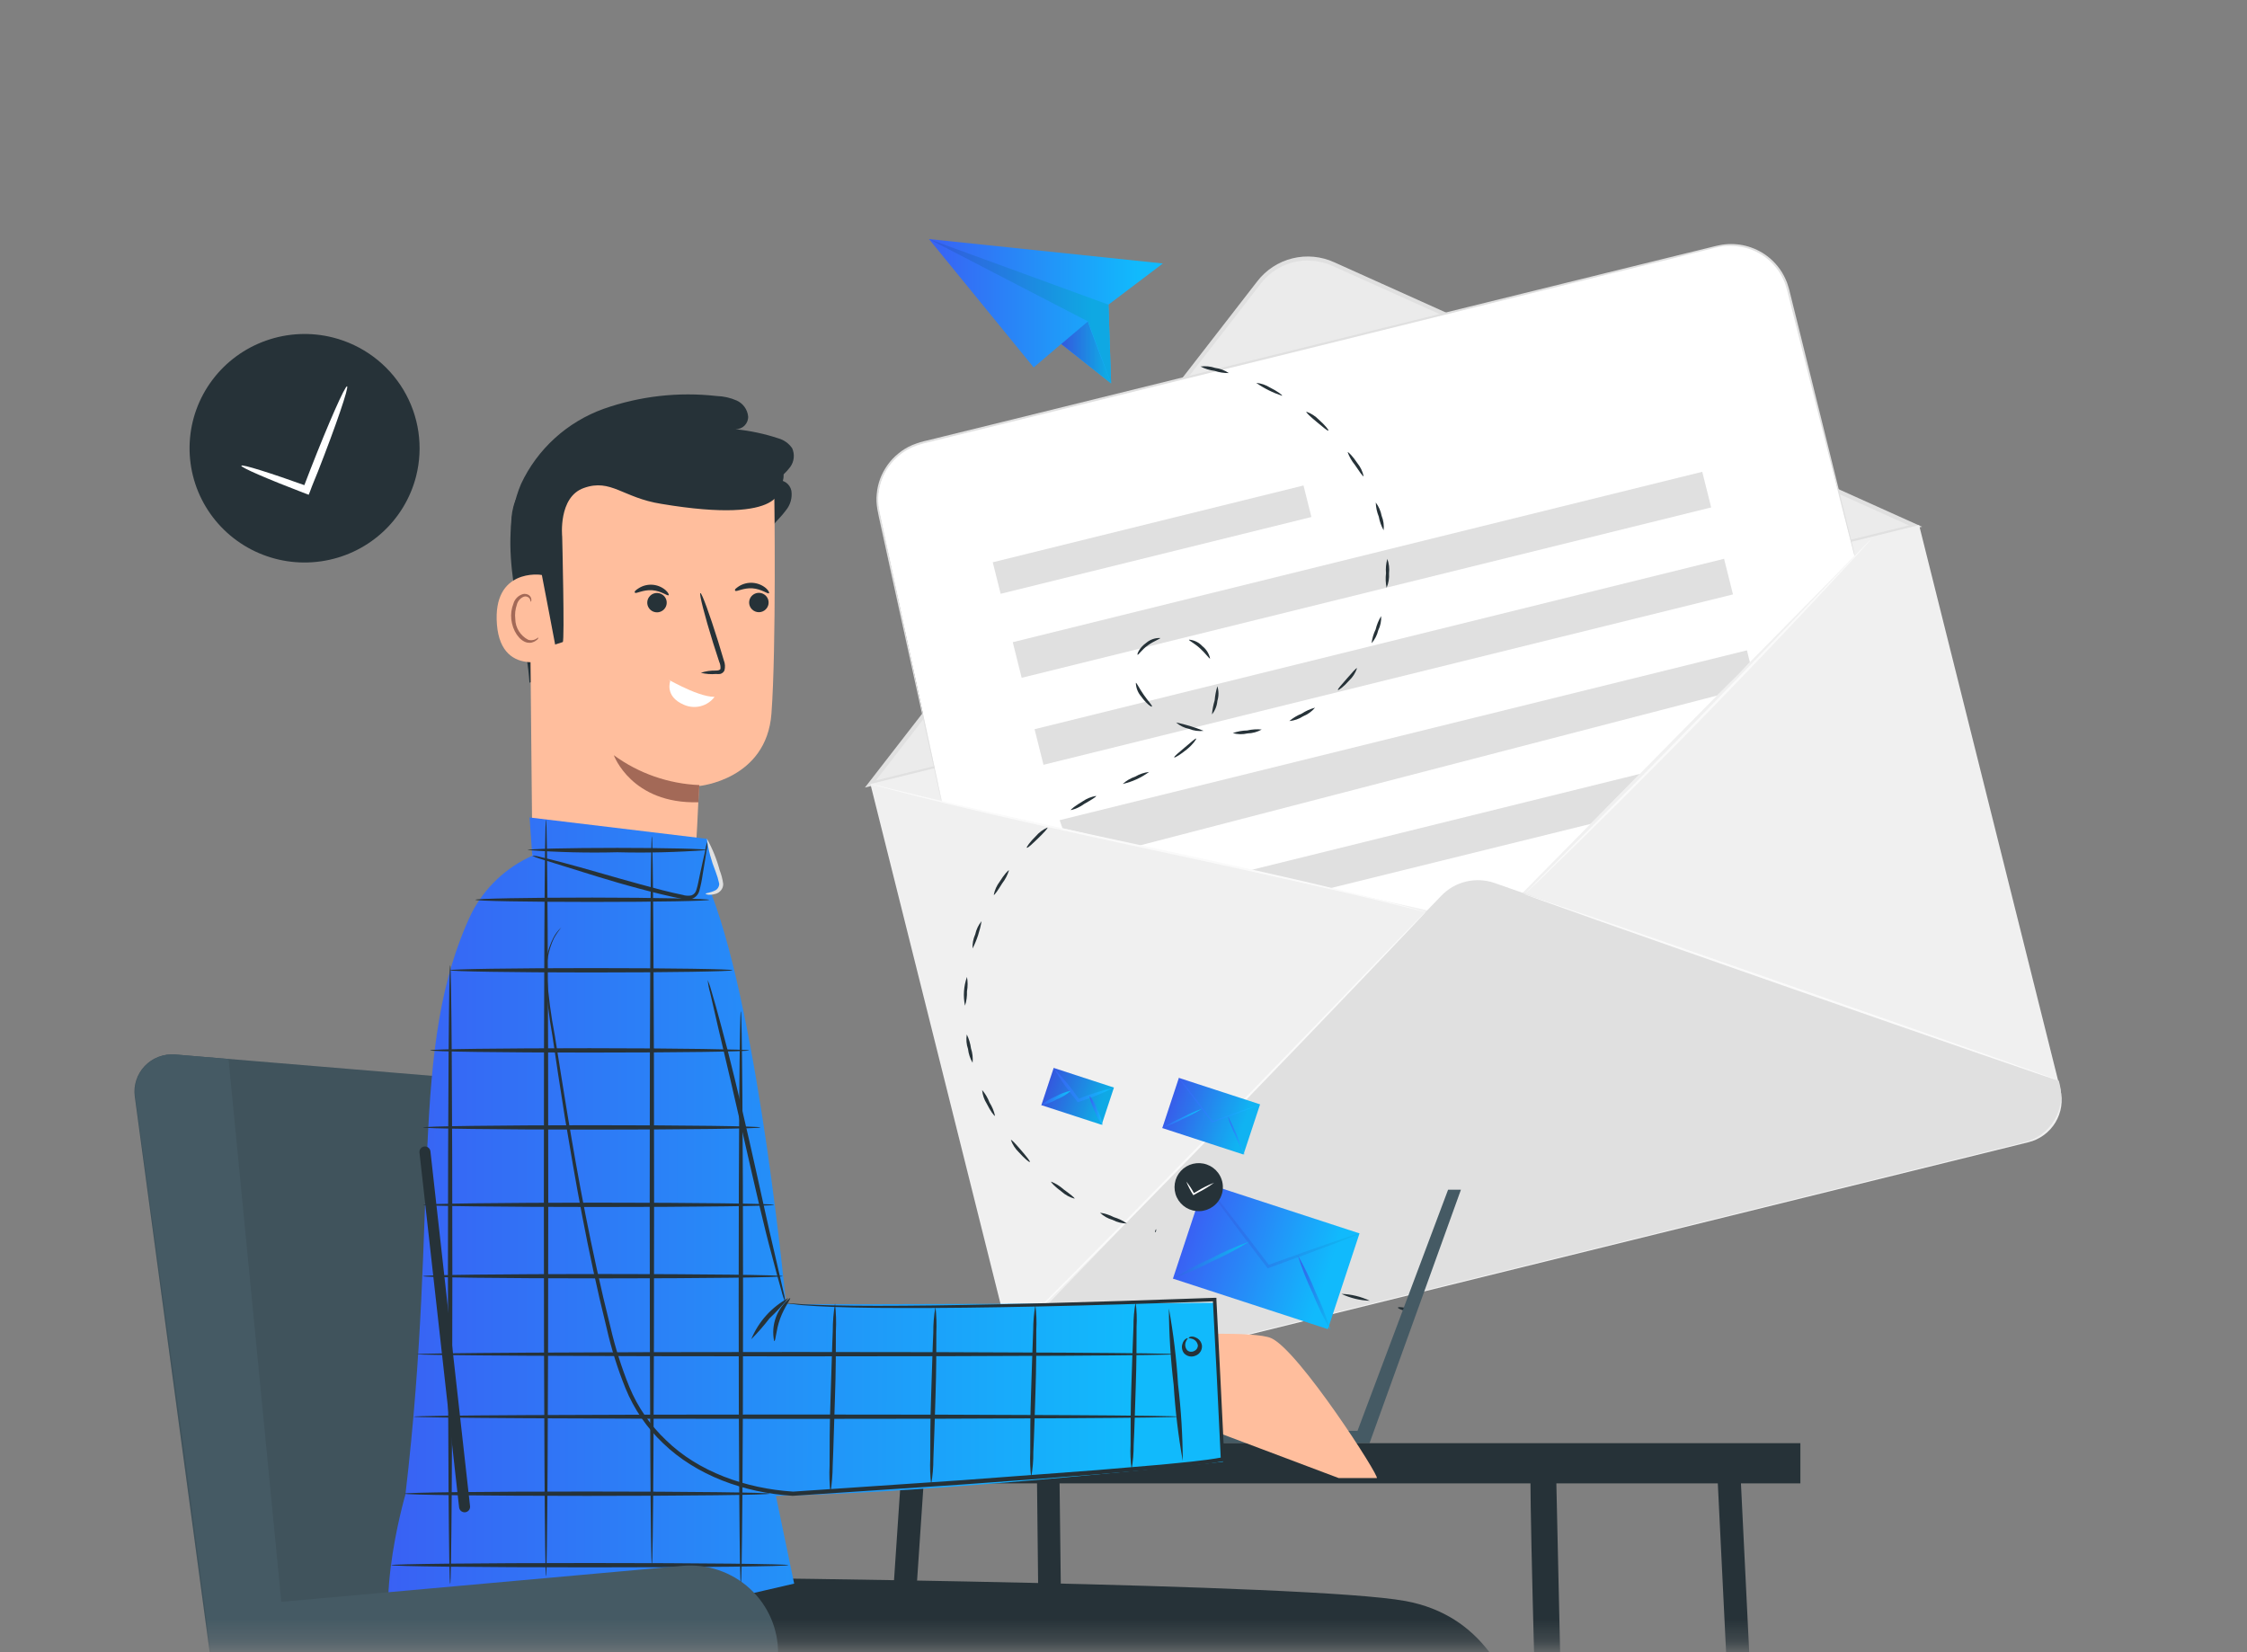 <svg width="102" height="75" viewBox="0 0 102 75" fill="none" xmlns="http://www.w3.org/2000/svg">
<rect x="0" y="0" width="102" height="75" fill="#808080" stroke="none"/>
<mask id="mask0_1708_5798" style="mask-type:alpha" maskUnits="userSpaceOnUse" x="0" y="0" width="102" height="75">
<rect y="0.615" width="102" height="74.103" fill="#C4C4C4"/>
</mask>
<g mask="url(#mask0_1708_5798)">
<g clip-path="url(#clip0_1708_5798)">
<path d="M57.151 12.826L39.512 35.588L86.949 23.875L60.527 11.985C59.952 11.725 59.304 11.667 58.691 11.82C58.078 11.973 57.535 12.327 57.151 12.826Z" fill="#EBEBEB"/>
<path d="M39.262 35.75L57.073 12.769C57.471 12.252 58.033 11.885 58.668 11.728C59.303 11.571 59.973 11.634 60.568 11.906L87.251 23.912L39.262 35.75ZM59.367 11.823C58.953 11.823 58.544 11.919 58.173 12.102C57.802 12.285 57.479 12.551 57.229 12.879L39.761 35.428L86.653 23.849L60.488 12.069C60.136 11.912 59.754 11.831 59.367 11.832V11.823Z" fill="#E0E0E0"/>
<path d="M39.511 35.589L87.115 23.835L93.529 49.461C93.656 49.968 93.574 50.505 93.303 50.953C93.032 51.401 92.592 51.724 92.081 51.85L48.329 62.653C47.819 62.779 47.278 62.698 46.827 62.429C46.376 62.159 46.052 61.723 45.925 61.215L39.511 35.589Z" fill="#F0F0F0"/>
<path d="M84.184 25.238L67.693 41.974L42.766 36.401L39.914 23.269C39.757 22.592 39.873 21.88 40.239 21.287C40.605 20.694 41.19 20.268 41.869 20.1L77.929 11.197C78.269 11.113 78.622 11.096 78.969 11.147C79.315 11.199 79.648 11.318 79.948 11.497C80.248 11.677 80.51 11.914 80.718 12.194C80.926 12.474 81.076 12.792 81.16 13.129L84.184 25.238Z" fill="white"/>
<path d="M65.429 40.659L45.844 60.986C45.913 61.262 46.037 61.522 46.207 61.751C46.378 61.98 46.592 62.174 46.837 62.321C47.083 62.468 47.356 62.565 47.639 62.607C47.923 62.649 48.212 62.636 48.49 62.567L91.906 51.846C92.468 51.707 92.951 51.352 93.249 50.86C93.548 50.367 93.637 49.777 93.498 49.219L93.457 49.057L67.849 40.084C67.432 39.938 66.983 39.915 66.553 40.017C66.124 40.118 65.733 40.341 65.429 40.659Z" fill="#E0E0E0"/>
<path d="M59.171 22.038L45.065 25.524L45.423 26.955L59.53 23.469L59.171 22.038Z" fill="#E0E0E0"/>
<path d="M77.272 21.417L45.973 29.151L46.377 30.768L77.677 23.034L77.272 21.417Z" fill="#E0E0E0"/>
<path d="M78.262 25.366L46.963 33.101L47.368 34.717L78.667 26.983L78.262 25.366Z" fill="#E0E0E0"/>
<path d="M78.92 30.6L77.94 31.574L51.664 38.397L48.231 37.6L48.101 37.23L79.3 29.521L79.433 30.057L78.92 30.6Z" fill="#E0E0E0"/>
<path d="M72.2 37.401L60.361 40.324L56.744 39.503L74.434 35.131L72.2 37.401Z" fill="#E0E0E0"/>
<path d="M64.713 41.398C64.713 41.398 64.701 41.419 64.669 41.454L64.528 41.606L63.983 42.186L61.965 44.308C60.257 46.096 57.889 48.566 55.267 51.273C52.645 53.98 50.236 56.41 48.479 58.151C47.601 59.022 46.886 59.725 46.389 60.205L45.816 60.757L45.665 60.899C45.649 60.917 45.631 60.932 45.611 60.945C45.624 60.926 45.64 60.908 45.657 60.892L45.802 60.743L46.358 60.178L48.427 58.103C50.171 56.349 52.567 53.914 55.195 51.205C57.822 48.496 60.198 46.051 61.912 44.261L63.95 42.16L64.506 41.593L64.654 41.448C64.695 41.413 64.713 41.398 64.713 41.398Z" fill="#FAFAFA"/>
<path d="M93.457 49.053C93.448 49.079 87.987 47.196 81.261 44.848C74.534 42.499 69.088 40.574 69.098 40.548C69.107 40.522 74.568 42.403 81.294 44.752C88.02 47.1 93.466 49.026 93.457 49.053Z" fill="#FAFAFA"/>
<path d="M84.968 24.432C84.958 24.449 84.946 24.464 84.933 24.478L84.829 24.605L84.39 25.09L82.754 26.855C81.368 28.34 79.437 30.375 77.273 32.597C75.109 34.819 73.111 36.801 71.662 38.225L69.937 39.904L69.463 40.355L69.338 40.471C69.309 40.497 69.294 40.51 69.292 40.508C69.304 40.492 69.317 40.477 69.331 40.464L69.448 40.34L69.909 39.876L71.61 38.176C73.048 36.738 75.025 34.747 77.189 32.527C79.354 30.307 81.292 28.287 82.693 26.814L84.351 25.071L84.805 24.6L84.926 24.478C84.938 24.461 84.952 24.446 84.968 24.432Z" fill="#FAFAFA"/>
<path d="M64.713 41.398C64.691 41.397 64.669 41.394 64.648 41.388L64.463 41.343L63.722 41.159C63.088 41.001 62.167 40.778 61.027 40.513C58.75 39.978 55.591 39.287 52.1 38.536C48.609 37.785 45.451 37.084 43.177 36.53C42.04 36.254 41.121 36.022 40.489 35.853L39.761 35.656L39.575 35.603C39.553 35.598 39.532 35.591 39.512 35.581L39.577 35.593L39.762 35.636L40.504 35.82C41.139 35.978 42.06 36.199 43.2 36.466C45.477 37.002 48.635 37.692 52.127 38.443C55.62 39.194 58.776 39.895 61.05 40.449C62.187 40.725 63.106 40.955 63.738 41.126L64.465 41.323L64.65 41.377L64.713 41.398Z" fill="#FAFAFA"/>
<path d="M84.184 25.238C84.184 25.238 84.166 25.178 84.134 25.054L83.999 24.534C83.88 24.072 83.708 23.396 83.486 22.526L81.62 15.141C81.521 14.751 81.42 14.352 81.318 13.943C81.268 13.741 81.216 13.533 81.162 13.325C81.136 13.22 81.11 13.115 81.077 13.014C81.048 12.91 81.011 12.809 80.966 12.712C80.782 12.299 80.493 11.941 80.128 11.672C79.762 11.404 79.332 11.235 78.881 11.182C78.647 11.15 78.409 11.15 78.175 11.182C77.942 11.223 77.704 11.287 77.465 11.344L76.011 11.712L72.97 12.458L59.46 15.807L45.933 19.143L42.896 19.89L42.155 20.074C41.914 20.124 41.678 20.194 41.45 20.286C41.011 20.475 40.632 20.78 40.353 21.167C40.219 21.355 40.109 21.56 40.027 21.776C39.951 21.99 39.901 22.212 39.877 22.437C39.824 22.888 39.95 23.323 40.038 23.751C40.224 24.61 40.401 25.433 40.57 26.22C41.247 29.365 41.793 31.909 42.171 33.67C42.357 34.55 42.503 35.231 42.603 35.695C42.649 35.925 42.686 36.101 42.712 36.223C42.738 36.344 42.746 36.407 42.746 36.407C42.746 36.407 42.729 36.346 42.701 36.223C42.673 36.1 42.635 35.927 42.583 35.698C42.479 35.233 42.329 34.552 42.134 33.674C41.747 31.914 41.189 29.37 40.5 26.231C40.329 25.445 40.148 24.622 39.961 23.762C39.872 23.339 39.742 22.89 39.798 22.424C39.819 22.191 39.87 21.962 39.95 21.741C40.034 21.518 40.147 21.307 40.285 21.112C40.425 20.914 40.593 20.736 40.783 20.584C40.974 20.426 41.187 20.297 41.415 20.201C41.647 20.107 41.887 20.034 42.132 19.984L42.874 19.8L45.916 19.052L59.443 15.71L72.97 12.375L76.007 11.628L77.462 11.271C77.701 11.212 77.934 11.149 78.179 11.107C78.536 11.054 78.9 11.072 79.25 11.161C79.6 11.249 79.929 11.406 80.217 11.622C80.584 11.898 80.873 12.262 81.058 12.68C81.105 12.781 81.143 12.885 81.173 12.992C81.207 13.096 81.233 13.201 81.258 13.306C81.31 13.514 81.36 13.722 81.412 13.927C81.514 14.335 81.612 14.735 81.711 15.125L83.545 22.522C83.758 23.394 83.925 24.072 84.038 24.534C84.094 24.764 84.136 24.939 84.164 25.058C84.192 25.178 84.184 25.238 84.184 25.238Z" fill="#E0E0E0"/>
<path d="M52.788 11.96L50.317 13.83L50.437 17.402L48.171 15.616L46.923 16.679L42.169 10.852L52.788 11.96Z" fill="url(#paint0_linear_1708_5798)"/>
<path d="M49.387 14.59C49.387 14.699 50.437 17.402 50.437 17.402L48.174 15.616L49.387 14.59Z" fill="url(#paint1_linear_1708_5798)"/>
<g opacity="0.3">
<path opacity="0.3" d="M49.387 14.59C49.387 14.699 50.437 17.402 50.437 17.402L48.174 15.616L49.387 14.59Z" fill="black"/>
</g>
<path d="M42.169 10.852L49.387 14.59L50.437 17.402L50.317 13.83L42.169 10.852Z" fill="url(#paint2_linear_1708_5798)"/>
<path opacity="0.1" d="M42.169 10.852L49.387 14.59L50.437 17.402L50.317 13.83L42.169 10.852Z" fill="black"/>
<path d="M62.178 59.046C61.733 59.031 61.297 58.925 60.895 58.735C61.34 58.75 61.776 58.855 62.178 59.046Z" fill="#263238"/>
<path d="M64.224 59.542C64.224 59.58 64.036 59.567 63.826 59.518C63.616 59.468 63.451 59.394 63.458 59.356C63.466 59.319 63.646 59.331 63.858 59.384C64.071 59.436 64.234 59.505 64.224 59.542Z" fill="#263238"/>
<path d="M55.781 16.935C55.559 16.938 55.338 16.904 55.128 16.833C54.908 16.806 54.694 16.74 54.498 16.637C54.721 16.608 54.948 16.63 55.161 16.701C55.383 16.729 55.596 16.809 55.781 16.935Z" fill="#263238"/>
<path d="M58.202 17.966C57.782 17.829 57.385 17.632 57.024 17.38C57.247 17.401 57.462 17.474 57.652 17.593C57.979 17.757 58.222 17.934 58.202 17.966Z" fill="#263238"/>
<path d="M60.3 19.546C60.272 19.573 60.05 19.387 59.77 19.153C59.49 18.92 59.27 18.721 59.302 18.689C59.515 18.764 59.708 18.887 59.865 19.049C60.137 19.287 60.327 19.521 60.3 19.546Z" fill="#263238"/>
<path d="M61.901 21.62C61.865 21.637 61.7 21.396 61.5 21.098C61.36 20.927 61.25 20.734 61.175 20.527C61.203 20.504 61.413 20.718 61.615 21.023C61.757 21.197 61.854 21.401 61.901 21.62Z" fill="#263238"/>
<path d="M62.808 24.071C62.701 23.879 62.627 23.67 62.588 23.453C62.505 23.248 62.458 23.03 62.451 22.81C62.586 22.988 62.677 23.196 62.718 23.416C62.802 23.623 62.833 23.849 62.808 24.071Z" fill="#263238"/>
<path d="M62.943 26.68C62.898 26.464 62.889 26.242 62.916 26.024C62.897 25.804 62.917 25.583 62.976 25.371C63.052 25.58 63.078 25.805 63.053 26.026C63.069 26.25 63.031 26.474 62.943 26.68Z" fill="#263238"/>
<path d="M62.261 29.198C62.288 28.98 62.35 28.768 62.446 28.57C62.497 28.357 62.581 28.153 62.696 27.966C62.708 28.19 62.663 28.413 62.563 28.615C62.512 28.831 62.408 29.032 62.261 29.198Z" fill="#263238"/>
<path d="M60.733 31.32C60.708 31.29 60.903 31.071 61.14 30.803C61.378 30.535 61.568 30.306 61.6 30.334C61.529 30.546 61.407 30.738 61.243 30.892C61 31.171 60.758 31.347 60.733 31.32Z" fill="#263238"/>
<path d="M58.527 32.731C58.696 32.589 58.887 32.475 59.092 32.393C59.277 32.271 59.48 32.181 59.695 32.124C59.549 32.296 59.364 32.43 59.155 32.514C58.967 32.637 58.751 32.711 58.527 32.731Z" fill="#263238"/>
<path d="M55.961 33.279C56.17 33.203 56.391 33.162 56.614 33.158C56.83 33.108 57.053 33.094 57.274 33.116C57.078 33.226 56.857 33.287 56.631 33.292C56.41 33.344 56.18 33.34 55.961 33.279Z" fill="#263238"/>
<path d="M53.385 32.795C53.813 32.884 54.231 33.011 54.636 33.175C54.411 33.203 54.184 33.172 53.975 33.086C53.756 33.042 53.553 32.942 53.385 32.795Z" fill="#263238"/>
<path d="M51.56 30.997C51.597 30.984 51.712 31.245 51.917 31.538C52.122 31.831 52.32 32.035 52.292 32.072C52.265 32.11 52.02 31.923 51.805 31.618C51.653 31.445 51.567 31.226 51.56 30.997Z" fill="#263238"/>
<path d="M52.67 28.962C52.67 29.002 52.397 29.089 52.112 29.29C51.827 29.491 51.675 29.742 51.639 29.722C51.605 29.703 51.715 29.404 52.032 29.181C52.209 29.03 52.437 28.952 52.67 28.962Z" fill="#263238"/>
<path d="M54.931 29.894C54.896 29.914 54.736 29.67 54.475 29.432C54.215 29.193 53.95 29.074 53.975 29.037C54.208 29.055 54.424 29.161 54.581 29.332C54.76 29.473 54.884 29.672 54.931 29.894Z" fill="#263238"/>
<path d="M55.016 32.43C55.034 32.214 55.075 32 55.138 31.792C55.157 31.575 55.198 31.36 55.261 31.151C55.328 31.368 55.328 31.6 55.261 31.817C55.243 32.041 55.158 32.255 55.016 32.43Z" fill="#263238"/>
<path d="M53.303 34.38C53.28 34.348 53.508 34.161 53.781 33.93C54.053 33.699 54.281 33.501 54.298 33.526C54.316 33.55 54.153 33.794 53.87 34.022C53.588 34.251 53.323 34.412 53.303 34.38Z" fill="#263238"/>
<path d="M50.964 35.587C51.13 35.438 51.324 35.324 51.535 35.252C51.727 35.139 51.941 35.067 52.162 35.041C51.806 35.303 51.398 35.49 50.964 35.587Z" fill="#263238"/>
<path d="M48.611 36.775C48.592 36.742 48.829 36.566 49.144 36.377C49.328 36.25 49.538 36.165 49.759 36.129C49.779 36.166 49.524 36.317 49.212 36.496C49.033 36.629 48.829 36.724 48.611 36.775Z" fill="#263238"/>
<path d="M46.611 38.483C46.583 38.459 46.756 38.215 47.018 37.959C47.163 37.789 47.345 37.654 47.551 37.565C47.576 37.594 47.373 37.813 47.116 38.061C46.858 38.31 46.651 38.508 46.611 38.483Z" fill="#263238"/>
<path d="M45.11 40.625C45.152 40.405 45.245 40.199 45.38 40.021C45.573 39.711 45.771 39.487 45.801 39.509C45.736 39.72 45.633 39.918 45.498 40.093C45.308 40.399 45.145 40.642 45.11 40.625Z" fill="#263238"/>
<path d="M44.15 43.059C44.137 42.836 44.178 42.614 44.27 42.411C44.317 42.192 44.415 41.988 44.557 41.815C44.484 42.246 44.347 42.665 44.15 43.056V43.059Z" fill="#263238"/>
<path d="M43.805 45.652C43.714 45.217 43.745 44.765 43.895 44.346C43.933 44.562 43.933 44.784 43.895 45.001C43.903 45.222 43.873 45.442 43.805 45.652Z" fill="#263238"/>
<path d="M44.15 48.243C44.038 48.051 43.967 47.838 43.942 47.617C43.869 47.406 43.85 47.179 43.887 46.959C43.984 47.158 44.048 47.371 44.077 47.59C44.147 47.8 44.171 48.023 44.15 48.243Z" fill="#263238"/>
<path d="M45.168 50.652C45.135 50.672 44.958 50.434 44.795 50.106C44.675 49.917 44.602 49.703 44.583 49.48C44.727 49.648 44.84 49.84 44.918 50.046C45.036 50.232 45.121 50.437 45.168 50.652Z" fill="#263238"/>
<path d="M46.748 52.746C46.723 52.771 46.498 52.582 46.248 52.304C46.087 52.148 45.964 51.958 45.888 51.748C45.921 51.723 46.118 51.941 46.353 52.215C46.588 52.488 46.776 52.719 46.748 52.746Z" fill="#263238"/>
<path d="M48.779 54.411C48.562 54.353 48.361 54.245 48.194 54.095C47.899 53.882 47.694 53.668 47.714 53.638C47.92 53.721 48.111 53.838 48.276 53.986C48.566 54.197 48.799 54.378 48.779 54.411Z" fill="#263238"/>
<path d="M51.154 55.538C50.929 55.537 50.708 55.482 50.509 55.377C50.292 55.317 50.094 55.204 49.932 55.049C50.151 55.081 50.363 55.149 50.559 55.25C50.772 55.314 50.973 55.412 51.154 55.538Z" fill="#263238"/>
<path d="M52.477 55.874C52.477 55.908 52.455 55.938 52.443 55.936C52.43 55.933 52.425 55.901 52.443 55.864C52.46 55.827 52.465 55.799 52.477 55.802C52.49 55.804 52.485 55.836 52.477 55.874Z" fill="#263238"/>
<path d="M50.565 49.369L47.831 48.477L47.272 50.166L50.007 51.058L50.565 49.369Z" fill="url(#paint3_linear_1708_5798)"/>
<g opacity="0.3">
<path opacity="0.3" d="M50.565 49.369L47.831 48.477L47.272 50.166L50.007 51.058L50.565 49.369Z" fill="black"/>
</g>
<path d="M50.559 49.373C50.048 49.628 49.518 49.844 48.974 50.019L48.926 50.036L48.897 49.997L48.849 49.937C48.47 49.479 48.127 48.991 47.826 48.479C48.238 48.908 48.617 49.368 48.959 49.855L49.004 49.915L48.926 49.892C49.456 49.676 50.002 49.502 50.559 49.373Z" fill="url(#paint4_linear_1708_5798)"/>
<g opacity="0.1">
<path opacity="0.1" d="M50.559 49.373C50.048 49.628 49.518 49.844 48.974 50.019L48.926 50.036L48.897 49.997L48.849 49.937C48.47 49.479 48.127 48.991 47.826 48.479C48.238 48.908 48.617 49.368 48.959 49.855L49.004 49.915L48.926 49.892C49.456 49.676 50.002 49.502 50.559 49.373Z" fill="black"/>
</g>
<path d="M48.611 49.515C48.423 49.683 48.205 49.815 47.968 49.905C47.751 50.033 47.512 50.123 47.263 50.17C47.453 50.003 47.672 49.871 47.908 49.78C48.126 49.653 48.363 49.563 48.611 49.515Z" fill="url(#paint5_linear_1708_5798)"/>
<g opacity="0.1">
<path opacity="0.1" d="M48.611 49.515C48.423 49.683 48.205 49.815 47.968 49.905C47.751 50.033 47.512 50.123 47.263 50.17C47.453 50.003 47.672 49.871 47.908 49.78C48.126 49.653 48.363 49.563 48.611 49.515Z" fill="black"/>
</g>
<path d="M50.049 51.077C49.896 50.89 49.778 50.677 49.699 50.449C49.534 50.079 49.424 49.761 49.474 49.766C49.627 49.953 49.747 50.166 49.827 50.394C49.943 50.606 50.019 50.838 50.049 51.077Z" fill="url(#paint6_linear_1708_5798)"/>
<g opacity="0.1">
<path opacity="0.1" d="M50.049 51.077C49.896 50.89 49.778 50.677 49.699 50.449C49.534 50.079 49.424 49.761 49.474 49.766C49.627 49.953 49.747 50.166 49.827 50.394C49.943 50.606 50.019 50.838 50.049 51.077Z" fill="black"/>
</g>
<path d="M61.714 55.988L54.682 53.694L53.244 58.041L60.277 60.335L61.714 55.988Z" fill="url(#paint7_linear_1708_5798)"/>
<path d="M61.71 55.993C61.61 56.05 61.505 56.097 61.395 56.135L60.52 56.475C59.77 56.755 58.747 57.138 57.594 57.558L57.546 57.575L57.516 57.535L57.399 57.382C56.634 56.388 55.943 55.461 55.451 54.793L54.863 54.001C54.788 53.906 54.722 53.804 54.666 53.698C54.757 53.78 54.841 53.871 54.916 53.968L55.528 54.736C56.041 55.387 56.741 56.294 57.509 57.3L57.626 57.451L57.549 57.429C58.699 57.011 59.737 56.644 60.487 56.385L61.378 56.085C61.485 56.044 61.597 56.013 61.71 55.993Z" fill="url(#paint8_linear_1708_5798)"/>
<g opacity="0.2">
<path opacity="0.2" d="M61.71 55.993C61.61 56.05 61.505 56.097 61.395 56.135L60.52 56.475C59.77 56.755 58.747 57.138 57.594 57.558L57.546 57.575L57.516 57.535L57.399 57.382C56.634 56.388 55.943 55.461 55.451 54.793L54.863 54.001C54.788 53.906 54.722 53.804 54.666 53.698C54.757 53.78 54.841 53.871 54.916 53.968L55.528 54.736C56.041 55.387 56.741 56.294 57.509 57.3L57.626 57.451L57.549 57.429C58.699 57.011 59.737 56.644 60.487 56.385L61.378 56.085C61.485 56.044 61.597 56.013 61.71 55.993Z" fill="black"/>
</g>
<path d="M56.709 56.363C56.162 56.702 55.592 57.004 55.003 57.265C54.434 57.565 53.845 57.825 53.24 58.045C53.785 57.702 54.354 57.4 54.943 57.141C55.512 56.839 56.102 56.579 56.709 56.363Z" fill="url(#paint9_linear_1708_5798)"/>
<g opacity="0.2">
<path opacity="0.2" d="M56.709 56.363C56.162 56.702 55.592 57.004 55.003 57.265C54.434 57.565 53.845 57.825 53.24 58.045C53.785 57.702 54.354 57.4 54.943 57.141C55.512 56.839 56.102 56.579 56.709 56.363Z" fill="black"/>
</g>
<path d="M60.4 60.38C60.092 59.847 59.824 59.292 59.597 58.72C59.33 58.165 59.104 57.592 58.922 57.004C59.23 57.538 59.498 58.093 59.725 58.666C59.992 59.22 60.218 59.792 60.4 60.38Z" fill="url(#paint10_linear_1708_5798)"/>
<g opacity="0.2">
<path opacity="0.2" d="M60.4 60.38C60.092 59.847 59.824 59.292 59.597 58.72C59.33 58.165 59.104 57.592 58.922 57.004C59.23 57.538 59.498 58.093 59.725 58.666C59.992 59.22 60.218 59.792 60.4 60.38Z" fill="black"/>
</g>
<path d="M55.063 54.768C54.888 54.896 54.679 54.969 54.462 54.978C54.245 54.988 54.03 54.933 53.845 54.822C53.659 54.71 53.511 54.546 53.419 54.351C53.327 54.155 53.296 53.937 53.329 53.724C53.361 53.511 53.457 53.312 53.604 53.153C53.75 52.994 53.941 52.882 54.152 52.83C54.362 52.779 54.584 52.79 54.788 52.864C54.992 52.937 55.17 53.069 55.298 53.243C55.384 53.358 55.445 53.49 55.48 53.629C55.514 53.768 55.521 53.912 55.499 54.054C55.477 54.196 55.427 54.332 55.353 54.454C55.278 54.577 55.179 54.684 55.063 54.768Z" fill="#263238"/>
<path d="M55.114 53.688C54.881 53.859 54.634 54.011 54.376 54.14L54.201 54.237L54.168 54.254L54.151 54.224C54.032 54.038 53.932 53.841 53.851 53.636C53.99 53.807 54.111 53.993 54.213 54.189L54.166 54.175L54.341 54.075C54.587 53.924 54.845 53.794 55.114 53.688Z" fill="white"/>
<path d="M57.199 50.131L53.514 48.929L52.761 51.206L56.446 52.408L57.199 50.131Z" fill="url(#paint11_linear_1708_5798)"/>
<g opacity="0.2">
<path opacity="0.2" d="M57.199 50.131L53.514 48.929L52.761 51.206L56.446 52.408L57.199 50.131Z" fill="black"/>
</g>
<path d="M57.191 50.133C57.14 50.164 57.086 50.189 57.029 50.208L56.569 50.386C56.181 50.533 55.641 50.734 55.036 50.953H55.011L54.996 50.931L54.936 50.851C54.533 50.324 54.185 49.845 53.913 49.495L53.613 49.09C53.574 49.04 53.54 48.987 53.51 48.931C53.557 48.974 53.599 49.021 53.635 49.072L53.958 49.475C54.225 49.815 54.593 50.29 54.993 50.816L55.056 50.898H55.016C55.618 50.68 56.161 50.486 56.556 50.352L57.021 50.195C57.075 50.168 57.133 50.147 57.191 50.133Z" fill="url(#paint12_linear_1708_5798)"/>
<g opacity="0.2">
<path opacity="0.2" d="M57.191 50.133C57.14 50.164 57.086 50.189 57.029 50.208L56.569 50.386C56.181 50.533 55.641 50.734 55.036 50.953H55.011L54.996 50.931L54.936 50.851C54.533 50.324 54.185 49.845 53.913 49.495L53.613 49.09C53.574 49.04 53.54 48.987 53.51 48.931C53.557 48.974 53.599 49.021 53.635 49.072L53.958 49.475C54.225 49.815 54.593 50.29 54.993 50.816L55.056 50.898H55.016C55.618 50.68 56.161 50.486 56.556 50.352L57.021 50.195C57.075 50.168 57.133 50.147 57.191 50.133Z" fill="url(#paint13_linear_1708_5798)"/>
</g>
<path d="M54.573 50.327C54.286 50.504 53.988 50.662 53.68 50.799C53.382 50.956 53.072 51.093 52.755 51.209C53.04 51.029 53.339 50.87 53.648 50.734C53.946 50.577 54.255 50.44 54.573 50.327Z" fill="url(#paint14_linear_1708_5798)"/>
<g opacity="0.2">
<path opacity="0.2" d="M54.573 50.327C54.286 50.504 53.988 50.662 53.68 50.799C53.382 50.956 53.072 51.093 52.755 51.209C53.04 51.029 53.339 50.87 53.648 50.734C53.946 50.577 54.255 50.44 54.573 50.327Z" fill="url(#paint15_linear_1708_5798)"/>
</g>
<path d="M56.506 52.431C56.345 52.152 56.204 51.861 56.086 51.562C55.947 51.27 55.828 50.97 55.731 50.662C56.034 51.231 56.294 51.823 56.506 52.431Z" fill="url(#paint16_linear_1708_5798)"/>
<g opacity="0.2">
<path opacity="0.2" d="M56.506 52.431C56.345 52.152 56.204 51.861 56.086 51.562C55.947 51.27 55.828 50.97 55.731 50.662C56.034 51.231 56.294 51.823 56.506 52.431Z" fill="url(#paint17_linear_1708_5798)"/>
</g>
<path d="M18.887 21.625C18.633 22.619 18.087 23.516 17.32 24.202C16.552 24.889 15.597 25.333 14.575 25.48C13.553 25.628 12.51 25.471 11.578 25.029C10.646 24.587 9.867 23.881 9.339 23C8.811 22.118 8.558 21.101 8.612 20.076C8.666 19.052 9.024 18.067 9.642 17.245C10.26 16.423 11.109 15.801 12.083 15.459C13.056 15.116 14.11 15.068 15.111 15.32C16.453 15.66 17.605 16.514 18.313 17.696C19.021 18.878 19.227 20.291 18.887 21.625Z" fill="#263238"/>
<path d="M15.754 17.536C15.846 17.573 15.254 19.31 14.428 21.416C14.306 21.722 14.178 22.015 14.076 22.303L14.013 22.459L13.855 22.4C12.162 21.752 10.925 21.218 10.955 21.14C10.985 21.063 12.27 21.466 13.976 22.079L13.755 22.179C13.866 21.891 13.981 21.595 14.098 21.29C14.921 19.181 15.664 17.509 15.754 17.536Z" fill="white"/>
<path d="M51.7 65.512H62.168L66.317 54.006H65.734L61.623 64.95L51.7 65.007V65.512Z" fill="#455A64"/>
<path d="M47.071 66.965L47.461 103.004H48.524L48.091 66.699L47.071 66.965Z" fill="#263238"/>
<path d="M69.485 66.614C69.342 67.302 70.445 103.086 70.445 103.086H71.445L70.633 66.614H69.485Z" fill="#263238"/>
<path d="M81.726 65.511H37.203V67.335H40.879L38.488 102.888L39.533 102.945L41.927 67.335H77.978L79.726 102.96H80.773L79.028 67.335H81.726V65.511Z" fill="#263238"/>
<path d="M11.506 89.766L6.118 49.773C6.084 49.524 6.107 49.27 6.185 49.032C6.262 48.792 6.393 48.574 6.566 48.391C6.739 48.208 6.952 48.066 7.188 47.976C7.423 47.885 7.677 47.847 7.929 47.866L20.918 48.945C21.497 48.994 22.041 49.245 22.451 49.654C22.861 50.063 23.113 50.603 23.159 51.179L26.324 89.043L11.506 89.766Z" fill="#455A64"/>
<g opacity="0.2">
<path opacity="0.4" d="M11.506 89.766L6.118 49.773C6.084 49.524 6.107 49.27 6.185 49.032C6.262 48.792 6.393 48.574 6.566 48.391C6.739 48.208 6.952 48.066 7.188 47.976C7.423 47.885 7.677 47.847 7.929 47.866L20.918 48.945C21.497 48.994 22.041 49.245 22.451 49.654C22.861 50.063 23.113 50.603 23.159 51.179L26.324 89.043L11.506 89.766Z" fill="black"/>
</g>
<path d="M24.036 30.99C23.927 29.465 23.525 27.979 23.311 26.469C23.098 24.958 23.054 23.368 23.655 21.962C24.023 21.178 24.543 20.474 25.186 19.89C25.828 19.306 26.581 18.854 27.4 18.559C29.044 17.98 30.8 17.78 32.535 17.977C32.848 17.986 33.157 18.056 33.443 18.182C33.585 18.247 33.707 18.347 33.798 18.473C33.889 18.599 33.945 18.747 33.961 18.901C33.965 18.977 33.952 19.054 33.925 19.125C33.897 19.197 33.855 19.262 33.801 19.317C33.747 19.372 33.682 19.415 33.611 19.443C33.539 19.472 33.462 19.486 33.385 19.484C34.047 19.551 34.699 19.689 35.33 19.897C35.587 19.969 35.809 20.128 35.96 20.347C36.021 20.484 36.045 20.634 36.03 20.783C36.015 20.932 35.961 21.074 35.873 21.196C35.693 21.437 35.471 21.644 35.218 21.807C35.295 21.792 35.375 21.792 35.453 21.808C35.53 21.823 35.604 21.854 35.669 21.897C35.735 21.941 35.791 21.997 35.835 22.063C35.878 22.128 35.909 22.201 35.924 22.278C35.947 22.436 35.937 22.596 35.894 22.749C35.851 22.902 35.776 23.044 35.674 23.167C35.489 23.426 35.25 23.638 35.058 23.886C34.276 24.919 34.428 26.354 34.617 27.634" fill="#263238"/>
<path d="M24.177 39.925L31.495 39.795C31.593 38.953 31.734 35.68 31.734 35.68C31.734 35.68 34.794 35.4 35.019 32.393C35.243 29.386 35.149 22.444 35.149 22.444C33.473 21.603 31.601 21.222 29.727 21.341C27.852 21.459 26.044 22.072 24.488 23.116L24.018 23.433L24.177 39.925Z" fill="#FFBE9D"/>
<path d="M34.135 27.659C34.073 27.598 34.032 27.52 34.015 27.435C33.998 27.35 34.007 27.262 34.04 27.181C34.074 27.101 34.13 27.033 34.203 26.985C34.276 26.937 34.361 26.911 34.448 26.911C34.535 26.911 34.621 26.937 34.693 26.985C34.766 27.033 34.822 27.101 34.856 27.181C34.89 27.262 34.898 27.35 34.882 27.435C34.865 27.52 34.823 27.598 34.761 27.659C34.721 27.701 34.672 27.734 34.618 27.756C34.564 27.779 34.507 27.79 34.448 27.79C34.39 27.79 34.332 27.779 34.278 27.756C34.224 27.734 34.176 27.701 34.135 27.659Z" fill="#263238"/>
<path d="M34.906 26.929C34.856 26.979 34.573 26.735 34.157 26.706C33.74 26.677 33.432 26.875 33.378 26.817C33.324 26.76 33.411 26.703 33.548 26.609C33.735 26.494 33.954 26.441 34.173 26.457C34.392 26.474 34.601 26.558 34.769 26.699C34.892 26.81 34.932 26.907 34.906 26.929Z" fill="#263238"/>
<path d="M30.076 26.997C30.148 27.047 30.203 27.117 30.235 27.198C30.267 27.279 30.273 27.368 30.254 27.453C30.235 27.538 30.191 27.615 30.128 27.675C30.064 27.735 29.984 27.775 29.898 27.79C29.811 27.804 29.723 27.793 29.643 27.758C29.563 27.722 29.495 27.664 29.449 27.59C29.402 27.516 29.379 27.431 29.382 27.344C29.384 27.257 29.413 27.172 29.464 27.102C29.497 27.055 29.539 27.015 29.588 26.984C29.637 26.954 29.691 26.933 29.748 26.923C29.805 26.914 29.863 26.915 29.919 26.928C29.976 26.941 30.029 26.964 30.076 26.997Z" fill="#263238"/>
<path d="M30.351 27.019C30.3 27.066 30.018 26.821 29.601 26.792C29.185 26.764 28.877 26.961 28.826 26.907C28.776 26.854 28.855 26.789 28.997 26.699C29.182 26.582 29.401 26.528 29.62 26.544C29.839 26.561 30.047 26.646 30.213 26.789C30.336 26.897 30.376 26.997 30.351 27.019Z" fill="#263238"/>
<path d="M31.814 30.54C32.033 30.468 32.264 30.434 32.495 30.44C32.607 30.44 32.694 30.414 32.705 30.357C32.714 30.248 32.694 30.139 32.647 30.04C32.556 29.76 32.462 29.476 32.368 29.177C31.988 27.951 31.727 26.94 31.792 26.922C31.857 26.904 32.212 27.882 32.596 29.109C32.687 29.407 32.77 29.695 32.857 29.976C32.916 30.121 32.926 30.281 32.886 30.432C32.868 30.473 32.84 30.509 32.806 30.537C32.771 30.565 32.73 30.585 32.687 30.594C32.625 30.601 32.563 30.601 32.502 30.594C32.271 30.615 32.039 30.597 31.814 30.54Z" fill="#263238"/>
<path d="M30.427 30.914C30.011 30.63 31.586 31.634 32.437 31.634C32.281 31.841 32.059 31.99 31.807 32.055C31.555 32.12 31.288 32.099 31.05 31.994C30.152 31.616 30.427 30.914 30.427 30.914Z" fill="white"/>
<path d="M31.745 35.637C30.344 35.579 28.992 35.107 27.863 34.281C27.863 34.281 28.664 36.504 31.702 36.417L31.745 35.637Z" fill="#A36957"/>
<path d="M23.92 25.699L24.075 29.601C24.075 29.601 25.455 29.184 25.546 29.145C25.636 29.105 25.52 24.364 25.52 24.364C25.52 24.364 25.328 22.566 26.502 22.152C27.736 21.71 28.272 22.598 30.021 22.872C35.79 23.839 35.395 22.081 35.395 22.081C35.395 22.081 36.119 21.307 34.638 20.458C33.157 19.609 29.453 19.322 27.425 20.016C23.442 21.379 23.203 22.735 23.203 23.933C23.203 25.641 23.92 25.699 23.92 25.699Z" fill="#263238"/>
<path d="M24.597 26.102C24.532 26.077 22.352 25.796 22.558 28.354C22.765 30.911 25.296 29.86 25.296 29.792C25.296 29.724 24.597 26.102 24.597 26.102Z" fill="#FFBE9D"/>
<path d="M24.434 28.936C24.434 28.936 24.39 28.972 24.318 29.012C24.214 29.065 24.093 29.077 23.981 29.044C23.805 28.954 23.658 28.819 23.554 28.652C23.45 28.486 23.393 28.294 23.391 28.098C23.366 27.878 23.39 27.656 23.463 27.447C23.483 27.367 23.521 27.292 23.575 27.23C23.629 27.167 23.698 27.118 23.775 27.087C23.825 27.07 23.88 27.07 23.93 27.089C23.98 27.107 24.023 27.142 24.05 27.188C24.09 27.256 24.075 27.31 24.09 27.314C24.104 27.317 24.14 27.264 24.111 27.163C24.094 27.1 24.054 27.045 23.999 27.008C23.923 26.963 23.833 26.948 23.746 26.965C23.642 26.994 23.547 27.048 23.47 27.124C23.393 27.199 23.337 27.293 23.308 27.397C23.216 27.625 23.183 27.872 23.21 28.116C23.268 28.63 23.572 29.091 23.934 29.17C24.005 29.184 24.078 29.183 24.148 29.165C24.218 29.148 24.284 29.115 24.34 29.069C24.434 29.015 24.441 28.954 24.434 28.936Z" fill="#A36957"/>
<path d="M53.356 60.588C53.356 60.588 56.978 60.416 57.702 60.743C58.955 61.286 62.685 67.095 62.496 67.095C61.931 67.095 60.769 67.095 60.769 67.095L54.975 64.912L53.61 65.253L53.356 60.588Z" fill="#FFBE9D"/>
<path d="M18.38 74.677C18.47 72.702 17.34 85.514 27.255 85.852C37.17 86.19 57.427 86.043 57.427 86.043L55.055 118.533H66.95L69.435 83.968C69.435 83.968 70.702 73.954 63.804 72.677C59.487 71.875 32.643 71.62 32.643 71.62L18.38 74.677Z" fill="#263238"/>
<path d="M35.681 59.185C35.681 59.185 34.468 46.276 32.313 40.626L32.741 40.306L32.1 38.079L24.039 37.108L24.162 38.845C22.973 39.378 22.001 40.296 21.407 41.45C18.509 47.543 19.958 54.657 18.404 67.84C18.404 67.84 16.594 74.022 18.462 75.958L36.05 71.886L35.221 67.901C42.898 67.757 55.522 66.354 55.522 66.354L55.159 59.139C55.159 59.139 36.297 59.25 35.681 59.185Z" fill="url(#paint18_linear_1708_5798)"/>
<path d="M32.086 38.069C32.341 38.521 32.537 39.005 32.669 39.507C32.747 39.704 32.801 39.909 32.828 40.119C32.833 40.227 32.797 40.334 32.727 40.417C32.668 40.486 32.594 40.538 32.509 40.568C32.205 40.662 32.031 40.597 32.031 40.568C32.031 40.54 32.219 40.536 32.448 40.428C32.509 40.401 32.56 40.356 32.596 40.3C32.631 40.244 32.649 40.178 32.647 40.112C32.606 39.922 32.55 39.735 32.48 39.554C32.287 39.077 32.154 38.578 32.086 38.069Z" fill="#E0E0E0"/>
<path d="M34.008 47.679C34.008 47.737 30.749 47.78 26.766 47.78C22.782 47.78 19.523 47.737 19.523 47.679C19.523 47.622 22.782 47.582 26.766 47.582C30.749 47.582 34.008 47.64 34.008 47.679Z" fill="#263238"/>
<path d="M33.251 44.043C33.251 44.097 30.376 44.144 26.835 44.144C23.293 44.144 20.418 44.097 20.418 44.043C20.418 43.989 23.29 43.946 26.835 43.946C30.38 43.946 33.251 43.989 33.251 44.043Z" fill="#263238"/>
<path d="M32.194 40.845C32.194 40.899 29.819 40.942 26.886 40.942C23.952 40.942 21.581 40.899 21.581 40.845C21.581 40.791 23.956 40.744 26.886 40.744C29.815 40.744 32.194 40.806 32.194 40.845Z" fill="#263238"/>
<path d="M32.089 38.587C30.736 38.688 29.379 38.722 28.023 38.687C26.666 38.722 25.309 38.688 23.956 38.587C23.956 38.533 25.767 38.489 28.023 38.489C30.279 38.489 32.089 38.533 32.089 38.587Z" fill="#263238"/>
<path d="M34.519 51.179C34.519 51.233 31.09 51.276 26.86 51.276C22.63 51.276 19.201 51.233 19.201 51.179C19.201 51.125 22.63 51.078 26.86 51.078C31.09 51.078 34.519 51.121 34.519 51.179Z" fill="#263238"/>
<path d="M35.142 54.693C35.142 54.747 31.575 54.79 27.175 54.79C22.775 54.79 19.209 54.747 19.209 54.693C19.209 54.639 22.775 54.593 27.175 54.593C31.575 54.593 35.142 54.639 35.142 54.693Z" fill="#263238"/>
<path d="M35.533 57.93C35.533 57.988 31.875 58.031 27.367 58.031C22.859 58.031 19.201 57.988 19.201 57.93C19.201 57.873 22.859 57.833 27.367 57.833C31.875 57.833 35.533 57.876 35.533 57.93Z" fill="#263238"/>
<path d="M53.356 61.473C53.356 61.527 45.643 61.57 36.13 61.57C26.618 61.57 18.901 61.527 18.901 61.473C18.901 61.419 26.614 61.372 36.13 61.372C45.647 61.372 53.356 61.419 53.356 61.473Z" fill="#263238"/>
<path d="M53.49 64.307C53.49 64.365 45.719 64.408 36.134 64.408C26.549 64.408 18.774 64.365 18.774 64.307C18.774 64.25 26.545 64.21 36.134 64.21C45.723 64.21 53.49 64.253 53.49 64.307Z" fill="#263238"/>
<path d="M34.946 67.803C34.946 67.861 31.234 67.904 26.654 67.904C22.073 67.904 18.357 67.861 18.357 67.803C18.357 67.746 22.069 67.706 26.654 67.706C31.238 67.706 34.946 67.749 34.946 67.803Z" fill="#263238"/>
<path d="M35.79 71.048C35.79 71.102 31.753 71.148 26.774 71.148C21.794 71.148 17.757 71.102 17.757 71.048C17.757 70.994 21.794 70.951 26.774 70.951C31.753 70.951 35.79 70.994 35.79 71.048Z" fill="#263238"/>
<path d="M20.436 71.908C20.378 71.908 20.334 65.617 20.334 57.858C20.334 50.1 20.378 43.809 20.436 43.809C20.494 43.809 20.534 50.1 20.534 57.858C20.534 65.617 20.49 71.908 20.436 71.908Z" fill="#263238"/>
<path d="M24.785 71.562C24.731 71.562 24.688 63.872 24.688 54.387C24.688 44.902 24.72 37.209 24.785 37.209C24.85 37.209 24.887 44.895 24.887 54.384C24.887 63.872 24.843 71.562 24.785 71.562Z" fill="#263238"/>
<path d="M29.59 71.048C29.536 71.048 29.493 63.635 29.493 54.502C29.493 45.37 29.536 37.957 29.59 37.957C29.645 37.957 29.692 45.37 29.692 54.502C29.692 63.635 29.648 71.048 29.59 71.048Z" fill="#263238"/>
<path d="M33.629 71.897C33.574 71.897 33.531 66.077 33.531 58.901C33.531 51.726 33.574 45.902 33.629 45.902C33.683 45.902 33.73 51.722 33.73 58.901C33.73 66.081 33.683 71.897 33.629 71.897Z" fill="#263238"/>
<path d="M37.905 59.167C37.952 59.588 37.965 60.011 37.944 60.434C37.944 61.214 37.944 62.289 37.901 63.477C37.858 64.663 37.836 65.743 37.8 66.519C37.796 66.942 37.762 67.364 37.698 67.782C37.651 67.363 37.638 66.941 37.658 66.519C37.658 65.739 37.658 64.663 37.702 63.473C37.745 62.282 37.767 61.207 37.803 60.426C37.802 60.005 37.836 59.584 37.905 59.167Z" fill="#263238"/>
<path d="M42.464 59.319C42.508 59.713 42.522 60.109 42.504 60.506C42.504 61.225 42.504 62.243 42.467 63.354C42.431 64.466 42.402 65.476 42.37 66.207C42.371 66.602 42.337 66.997 42.268 67.386C42.223 66.995 42.21 66.6 42.228 66.207C42.228 65.487 42.228 64.466 42.268 63.351C42.308 62.236 42.33 61.228 42.366 60.498C42.362 60.103 42.395 59.708 42.464 59.319Z" fill="#263238"/>
<path d="M46.998 59.239C47.047 59.62 47.062 60.004 47.041 60.387C47.041 61.106 47.041 62.074 47.005 63.153C46.969 64.232 46.943 65.21 46.907 65.915C46.911 66.3 46.878 66.684 46.809 67.063C46.764 66.683 46.749 66.301 46.766 65.919C46.766 65.2 46.766 64.232 46.806 63.153C46.846 62.074 46.867 61.092 46.9 60.387C46.901 60.002 46.934 59.619 46.998 59.239Z" fill="#263238"/>
<path d="M51.549 59.114C51.599 59.482 51.614 59.854 51.593 60.225C51.593 60.912 51.593 61.861 51.557 62.908C51.52 63.955 51.499 64.904 51.462 65.588C51.463 65.96 51.432 66.332 51.368 66.699C51.318 66.331 51.302 65.959 51.321 65.588C51.321 64.901 51.321 63.951 51.357 62.905C51.394 61.858 51.419 60.905 51.452 60.221C51.45 59.85 51.483 59.479 51.549 59.114Z" fill="#263238"/>
<path d="M34.102 60.793C34.43 59.994 35.026 59.332 35.79 58.919C35.524 59.246 35.238 59.554 34.932 59.844C34.675 60.177 34.399 60.494 34.102 60.793Z" fill="#263238"/>
<path d="M35.142 60.88C35.066 60.518 35.094 60.143 35.222 59.797C35.35 59.45 35.573 59.146 35.866 58.919C35.91 58.959 35.605 59.326 35.41 59.865C35.214 60.405 35.221 60.88 35.142 60.88Z" fill="#263238"/>
<path d="M53.69 66.315C53.487 65.174 53.349 64.022 53.277 62.865C53.139 61.713 53.067 60.554 53.06 59.394C53.267 60.536 53.406 61.689 53.476 62.847C53.614 63.998 53.685 65.156 53.69 66.315Z" fill="#263238"/>
<path d="M53.918 60.754C53.918 60.779 53.816 60.851 53.802 61.031C53.799 61.078 53.805 61.126 53.821 61.171C53.836 61.216 53.861 61.258 53.892 61.293C53.933 61.33 53.984 61.353 54.038 61.36C54.093 61.367 54.148 61.358 54.197 61.333C54.248 61.313 54.292 61.28 54.324 61.236C54.356 61.191 54.375 61.139 54.378 61.085C54.373 61.037 54.358 60.991 54.335 60.949C54.312 60.907 54.281 60.87 54.244 60.84C54.102 60.729 53.968 60.765 53.961 60.736C53.954 60.707 54.095 60.606 54.323 60.736C54.39 60.771 54.447 60.823 54.489 60.886C54.53 60.949 54.556 61.021 54.562 61.096C54.567 61.189 54.543 61.281 54.492 61.36C54.442 61.439 54.367 61.5 54.28 61.534C54.194 61.575 54.097 61.587 54.004 61.571C53.911 61.554 53.825 61.508 53.758 61.441C53.711 61.384 53.678 61.317 53.662 61.245C53.647 61.173 53.648 61.098 53.668 61.027C53.733 60.765 53.921 60.729 53.918 60.754Z" fill="#263238"/>
<path d="M35.66 59.15H35.75L36.014 59.171C36.25 59.196 36.597 59.218 37.054 59.232C37.966 59.268 39.306 59.286 41.012 59.272C44.419 59.25 49.29 59.124 55.134 58.912H55.218V58.995C55.333 61.236 55.456 63.671 55.58 66.253V66.336H55.504C54.577 66.509 53.639 66.581 52.679 66.678L49.753 66.93C47.765 67.091 45.719 67.242 43.637 67.39L35.982 67.901C33.762 67.76 31.608 66.969 30.101 65.516C29.36 64.815 28.779 63.965 28.395 63.023C28.035 62.134 27.748 61.218 27.537 60.282C26.643 56.686 26.089 53.409 25.636 50.69C25.419 49.33 25.234 48.104 25.078 47.032C24.913 46.12 24.806 45.198 24.756 44.273C24.727 43.685 24.851 43.1 25.118 42.575C25.21 42.396 25.332 42.234 25.48 42.097C25.354 42.252 25.241 42.418 25.144 42.593C24.897 43.118 24.787 43.695 24.825 44.273C24.89 45.194 25.011 46.111 25.187 47.017C25.357 48.096 25.549 49.312 25.774 50.672C26.23 53.384 26.809 56.639 27.711 60.239C27.925 61.166 28.212 62.074 28.569 62.955C28.946 63.873 29.517 64.701 30.242 65.383C31.691 66.796 33.824 67.57 36.004 67.71L43.655 67.192L49.768 66.735L52.694 66.487C53.646 66.39 54.602 66.318 55.489 66.153L55.417 66.25C55.294 63.678 55.178 61.232 55.055 58.988L55.145 59.07C49.304 59.283 44.434 59.383 41.023 59.376C39.317 59.376 37.977 59.344 37.065 59.29C36.608 59.265 36.257 59.236 36.022 59.2L35.757 59.167C35.724 59.166 35.691 59.16 35.66 59.15Z" fill="#263238"/>
<path d="M35.66 59.15C35.58 58.968 35.517 58.779 35.471 58.585C35.366 58.225 35.222 57.686 35.048 57.024C34.686 55.704 34.269 53.866 33.806 51.837C33.342 49.809 32.919 47.971 32.6 46.644L32.238 45.072C32.181 44.882 32.144 44.686 32.126 44.489C32.203 44.672 32.266 44.861 32.314 45.054C32.426 45.413 32.571 45.949 32.748 46.611C33.11 47.928 33.552 49.762 34.016 51.794C34.479 53.826 34.859 55.628 35.185 56.992C35.33 57.632 35.453 58.161 35.547 58.567C35.599 58.758 35.637 58.953 35.66 59.15Z" fill="#263238"/>
<path d="M32.111 38.219C32.114 38.352 32.101 38.485 32.071 38.615C32.035 38.87 31.977 39.234 31.897 39.694C31.863 39.945 31.812 40.194 31.745 40.439C31.723 40.52 31.682 40.595 31.625 40.657C31.569 40.72 31.498 40.768 31.419 40.798C31.26 40.84 31.093 40.84 30.934 40.798C30.337 40.676 29.685 40.518 29.004 40.334C27.646 39.975 26.437 39.575 25.557 39.306L24.517 38.982C24.391 38.95 24.27 38.903 24.155 38.842C24.289 38.846 24.422 38.867 24.55 38.907C24.803 38.964 25.166 39.05 25.611 39.173C26.502 39.406 27.718 39.773 29.073 40.144C29.75 40.327 30.395 40.504 30.988 40.622C31.116 40.663 31.252 40.672 31.383 40.647C31.437 40.628 31.486 40.596 31.525 40.554C31.564 40.512 31.592 40.461 31.608 40.406C31.687 40.176 31.72 39.91 31.774 39.687C31.868 39.241 31.952 38.881 32.01 38.63C32.023 38.489 32.057 38.351 32.111 38.219Z" fill="#263238"/>
<path d="M8.45 66.516L11.506 89.766L35.381 89.201L35.319 75.08C35.328 74.525 35.218 73.975 34.999 73.464C34.779 72.954 34.454 72.496 34.044 72.118C33.634 71.741 33.149 71.454 32.62 71.275C32.091 71.096 31.53 71.03 30.974 71.08L12.77 72.713L10.373 48.071L7.954 47.866C7.701 47.848 7.448 47.886 7.212 47.977C6.976 48.069 6.763 48.211 6.59 48.395C6.416 48.578 6.286 48.797 6.209 49.037C6.132 49.277 6.109 49.531 6.143 49.78L8.45 66.516Z" fill="#455A64"/>
<line x1="0.25" y1="-0.25" x2="16.453" y2="-0.25" transform="matrix(0.111 0.994 -0.994 0.11 19.014 52.071)" stroke="#263238" stroke-width="0.5" stroke-linecap="round"/>
</g>
</g>
<defs>
<linearGradient id="paint0_linear_1708_5798" x1="42.169" y1="14.127" x2="51.654" y2="14.133" gradientUnits="userSpaceOnUse">
<stop stop-color="#3961F4"/>
<stop offset="1" stop-color="#11BAFC"/>
</linearGradient>
<linearGradient id="paint1_linear_1708_5798" x1="48.174" y1="15.996" x2="50.195" y2="15.997" gradientUnits="userSpaceOnUse">
<stop stop-color="#3961F4"/>
<stop offset="1" stop-color="#11BAFC"/>
</linearGradient>
<linearGradient id="paint2_linear_1708_5798" x1="42.169" y1="14.127" x2="49.554" y2="14.131" gradientUnits="userSpaceOnUse">
<stop stop-color="#3961F4"/>
<stop offset="1" stop-color="#11BAFC"/>
</linearGradient>
<linearGradient id="paint3_linear_1708_5798" x1="47.551" y1="49.321" x2="49.99" y2="50.13" gradientUnits="userSpaceOnUse">
<stop stop-color="#3961F4"/>
<stop offset="1" stop-color="#11BAFC"/>
</linearGradient>
<linearGradient id="paint4_linear_1708_5798" x1="47.826" y1="49.258" x2="50.268" y2="49.259" gradientUnits="userSpaceOnUse">
<stop stop-color="#3961F4"/>
<stop offset="1" stop-color="#11BAFC"/>
</linearGradient>
<linearGradient id="paint5_linear_1708_5798" x1="47.263" y1="49.843" x2="48.467" y2="49.843" gradientUnits="userSpaceOnUse">
<stop stop-color="#3961F4"/>
<stop offset="1" stop-color="#11BAFC"/>
</linearGradient>
<linearGradient id="paint6_linear_1708_5798" x1="49.462" y1="50.421" x2="49.986" y2="50.422" gradientUnits="userSpaceOnUse">
<stop stop-color="#3961F4"/>
<stop offset="1" stop-color="#11BAFC"/>
</linearGradient>
<linearGradient id="paint7_linear_1708_5798" x1="53.963" y1="55.867" x2="60.235" y2="57.946" gradientUnits="userSpaceOnUse">
<stop stop-color="#3961F4"/>
<stop offset="1" stop-color="#11BAFC"/>
</linearGradient>
<linearGradient id="paint8_linear_1708_5798" x1="54.666" y1="55.636" x2="60.958" y2="55.641" gradientUnits="userSpaceOnUse">
<stop stop-color="#3961F4"/>
<stop offset="1" stop-color="#11BAFC"/>
</linearGradient>
<linearGradient id="paint9_linear_1708_5798" x1="53.24" y1="57.204" x2="56.339" y2="57.206" gradientUnits="userSpaceOnUse">
<stop stop-color="#3961F4"/>
<stop offset="1" stop-color="#11BAFC"/>
</linearGradient>
<linearGradient id="paint10_linear_1708_5798" x1="58.922" y1="58.692" x2="60.242" y2="58.692" gradientUnits="userSpaceOnUse">
<stop stop-color="#3961F4"/>
<stop offset="1" stop-color="#11BAFC"/>
</linearGradient>
<linearGradient id="paint11_linear_1708_5798" x1="53.138" y1="50.067" x2="56.424" y2="51.156" gradientUnits="userSpaceOnUse">
<stop stop-color="#3961F4"/>
<stop offset="1" stop-color="#11BAFC"/>
</linearGradient>
<linearGradient id="paint12_linear_1708_5798" x1="53.51" y1="49.942" x2="56.798" y2="49.944" gradientUnits="userSpaceOnUse">
<stop stop-color="#3961F4"/>
<stop offset="1" stop-color="#11BAFC"/>
</linearGradient>
<linearGradient id="paint13_linear_1708_5798" x1="53.51" y1="49.942" x2="56.798" y2="49.944" gradientUnits="userSpaceOnUse">
<stop stop-color="#3961F4"/>
<stop offset="1" stop-color="#11BAFC"/>
</linearGradient>
<linearGradient id="paint14_linear_1708_5798" x1="52.755" y1="50.768" x2="54.379" y2="50.769" gradientUnits="userSpaceOnUse">
<stop stop-color="#3961F4"/>
<stop offset="1" stop-color="#11BAFC"/>
</linearGradient>
<linearGradient id="paint15_linear_1708_5798" x1="52.755" y1="50.768" x2="54.379" y2="50.769" gradientUnits="userSpaceOnUse">
<stop stop-color="#3961F4"/>
<stop offset="1" stop-color="#11BAFC"/>
</linearGradient>
<linearGradient id="paint16_linear_1708_5798" x1="55.731" y1="51.547" x2="56.423" y2="51.547" gradientUnits="userSpaceOnUse">
<stop stop-color="#3961F4"/>
<stop offset="1" stop-color="#11BAFC"/>
</linearGradient>
<linearGradient id="paint17_linear_1708_5798" x1="55.731" y1="51.547" x2="56.423" y2="51.547" gradientUnits="userSpaceOnUse">
<stop stop-color="#3961F4"/>
<stop offset="1" stop-color="#11BAFC"/>
</linearGradient>
<linearGradient id="paint18_linear_1708_5798" x1="17.617" y1="56.533" x2="51.474" y2="56.546" gradientUnits="userSpaceOnUse">
<stop stop-color="#3961F4"/>
<stop offset="1" stop-color="#11BAFC"/>
</linearGradient>
<clipPath id="clip0_1708_5798">
<rect width="101.029" height="97.143" fill="white" transform="translate(4.845 5.958)"/>
</clipPath>
</defs>
</svg>
